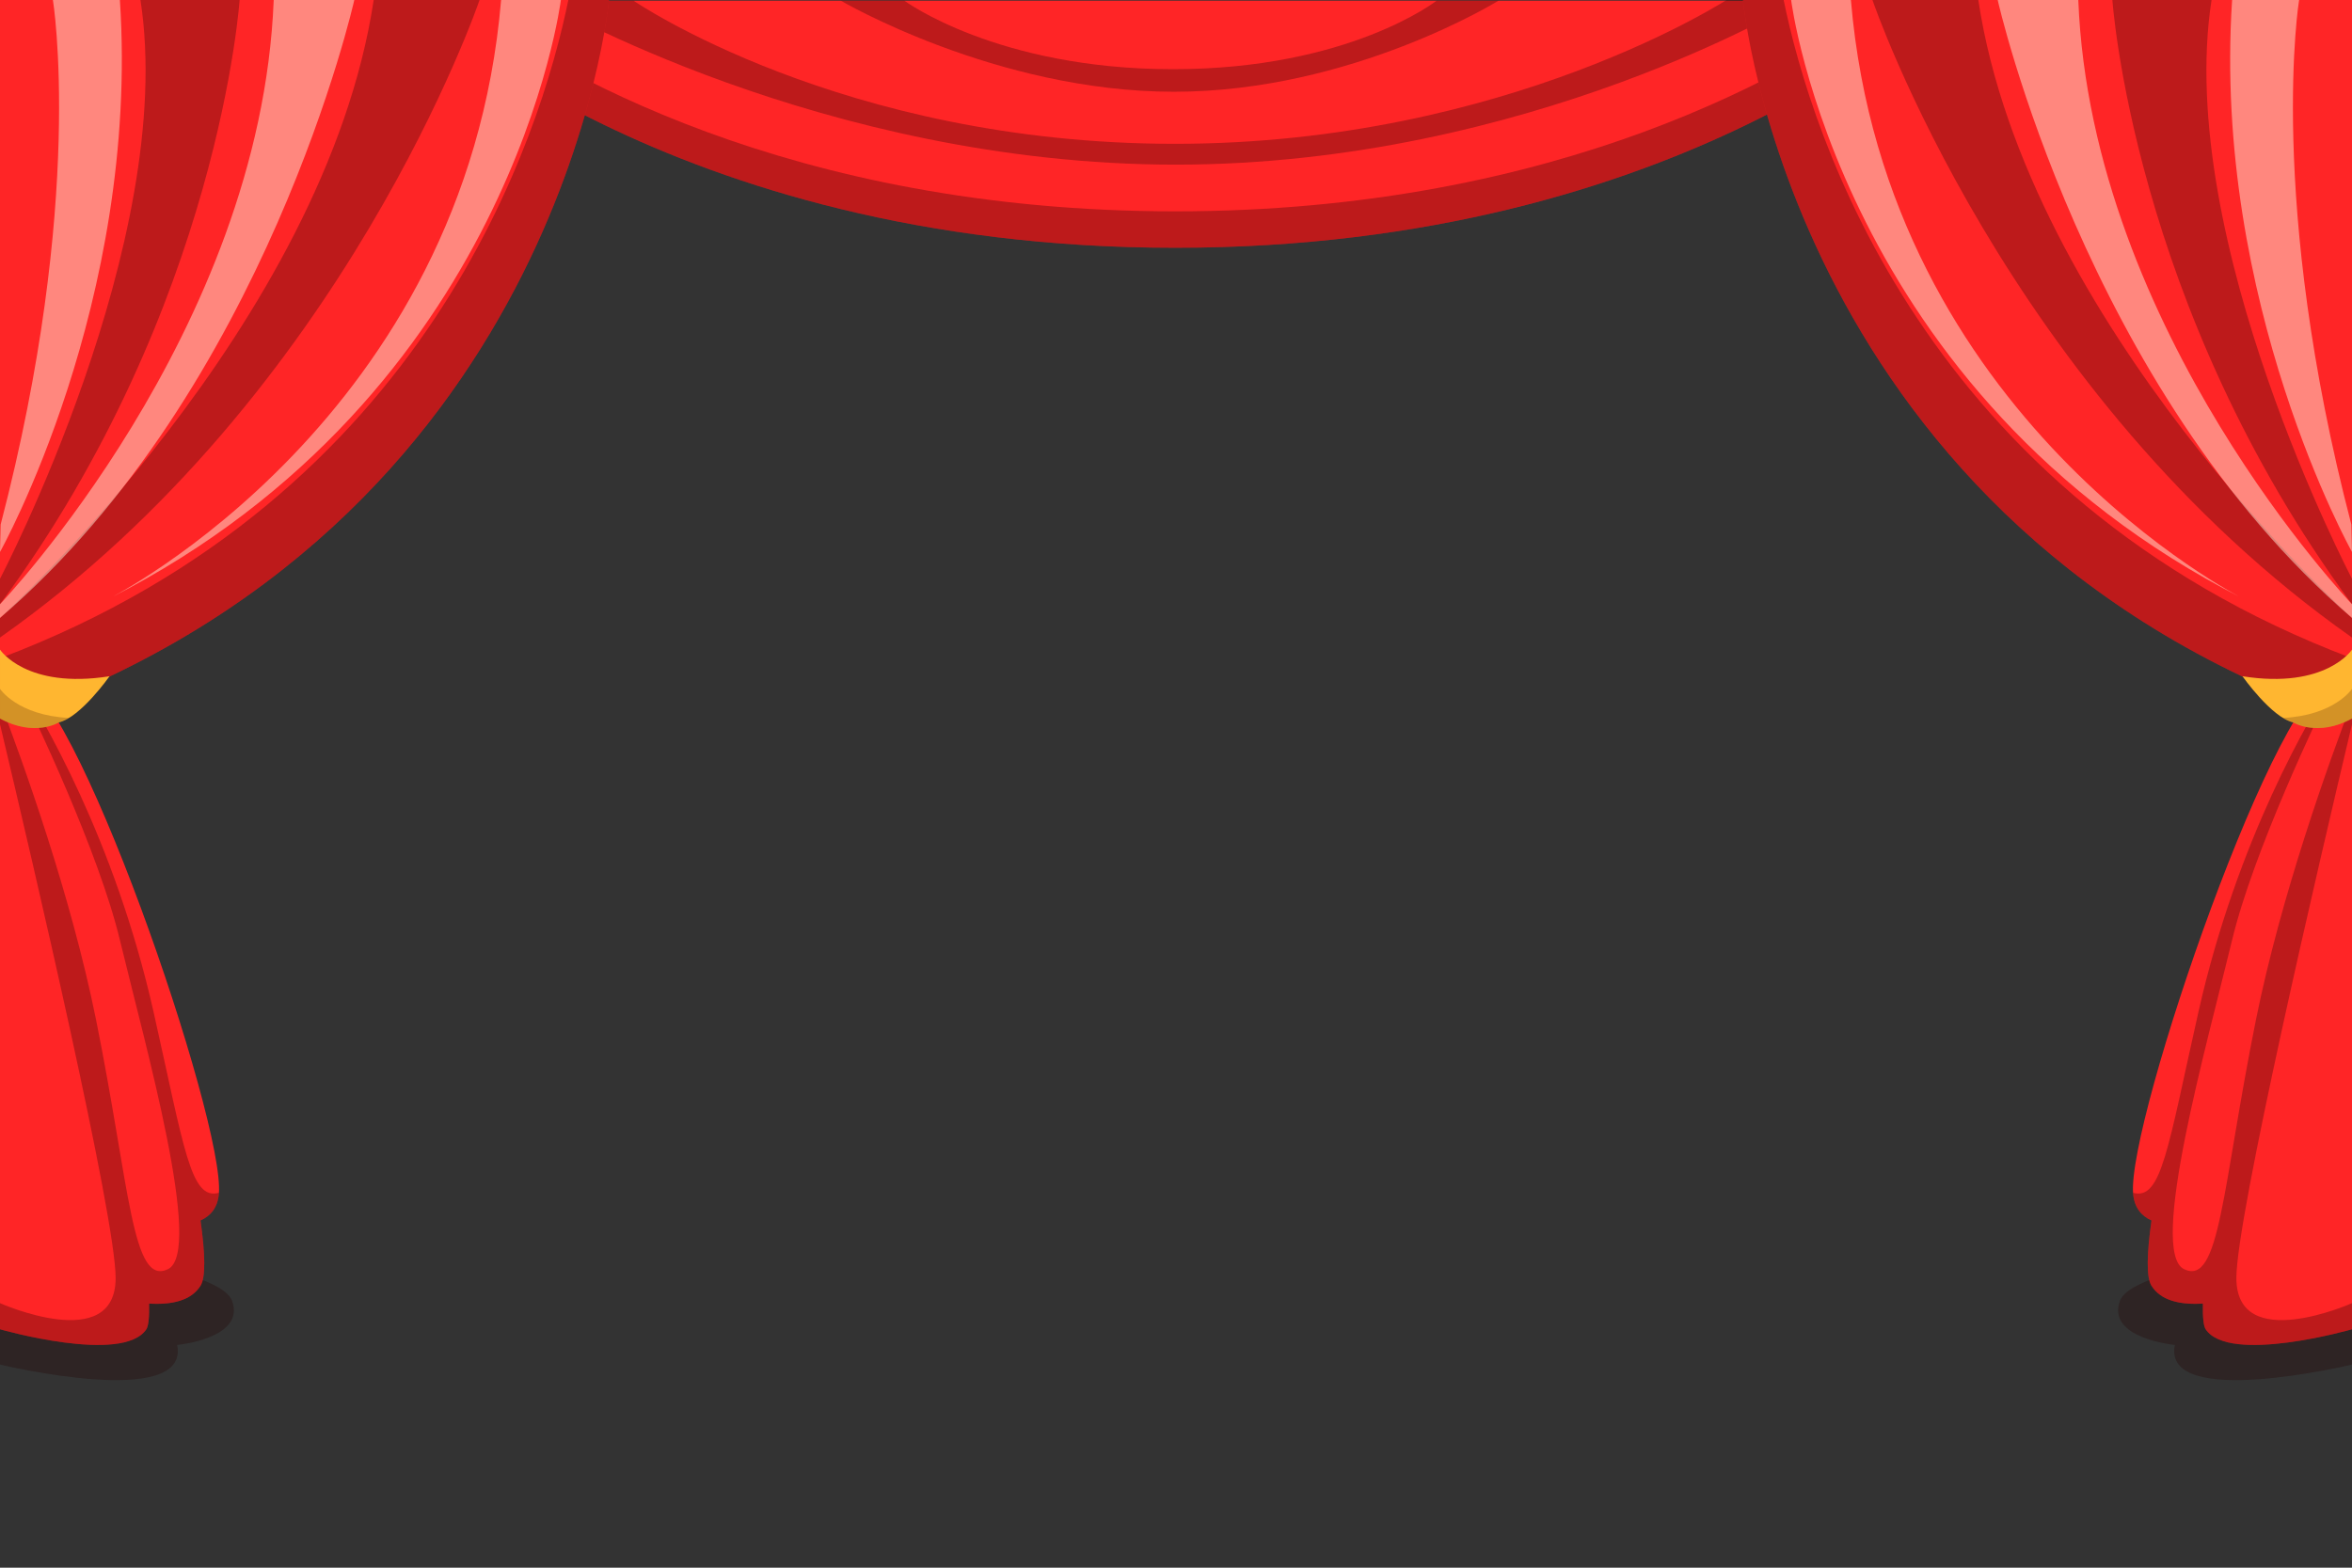 <?xml version="1.0" encoding="iso-8859-1"?>
<!-- Generator: Adobe Illustrator 22.0.0, SVG Export Plug-In . SVG Version: 6.00 Build 0)  -->
<svg version="1.1" id="Layer_1" xmlns="http://www.w3.org/2000/svg" xmlns:xlink="http://www.w3.org/1999/xlink" x="0px" y="0px"
	 viewBox="0 0 1200 800" style="enable-background:new 0 0 1200 800;" xml:space="preserve">
<rect x="0" y="0" width="1200" height="800" fill="#333333" stroke="none"/>
<g>
	<path style="fill-rule:evenodd;clip-rule:evenodd;fill:#FF2526;" d="M210.335,0.326c0,0,129.464,126.117,389.309,126.117
		c259.844,0,389.153-126.117,389.153-126.117H210.335z"/>
	<path style="opacity:0.3;fill-rule:evenodd;clip-rule:evenodd;fill:#240101;" d="M599.644,107.846
		c-196.938,0-318.981-72.443-366.531-107.52h-22.777c0,0,129.464,126.117,389.309,126.117
		c259.844,0,389.153-126.117,389.153-126.117h-22.755C918.535,35.402,796.58,107.846,599.644,107.846z"/>
	<path style="opacity:0.3;fill-rule:evenodd;clip-rule:evenodd;fill:#240101;" d="M276.718,0.326c0,0,143.056,83.691,323.151,83.691
		S918.11,0.327,918.11,0.327l-35.657-1.321c0,0-113.109,74.386-283.036,74.386c-169.926,0-276.209-73.064-276.209-73.064
		L276.718,0.326z"/>
	<path style="opacity:0.3;fill-rule:evenodd;clip-rule:evenodd;fill:#240101;" d="M461.387,0.327c0,0,47.139,34.986,137.096,34.986
		c89.955,0,134.501-34.986,134.501-34.986h31.57c0,0-74.818,46.497-165.64,46.497c-90.819,0-169.964-46.497-169.964-46.497H461.387z
		"/>
</g>
<path style="opacity:0.3;fill-rule:evenodd;clip-rule:evenodd;fill:#240101;" d="M0.001,696.338c0,0,97.104,23.334,90.383-10
	c0,0,35.277-3.334,27.944-22.667s-118.327-30-118.327-30V696.338z"/>
<path style="opacity:0.3;fill-rule:evenodd;clip-rule:evenodd;fill:#240101;" d="M1200.001,696.338c0,0-97.104,23.334-90.383-10
	c0,0-35.277-3.334-27.944-22.667c7.333-19.333,118.327-30,118.327-30V696.338z"/>
<g>
	<path style="fill-rule:evenodd;clip-rule:evenodd;fill:#FF2526;" d="M310.705,0c0,0-24.208,270.181-310.704,367.93V0L310.705,0z"/>
	<path style="opacity:0.3;fill-rule:evenodd;clip-rule:evenodd;fill:#240101;" d="M289.979,0
		C275.968,68.402,218.583,253.39,0.001,335.914v32.017C286.497,270.181,310.705,0,310.705,0H289.979z"/>
	<path style="opacity:0.3;fill-rule:evenodd;clip-rule:evenodd;fill:#240101;" d="M244.663,0c0,0-68.324,201.338-244.662,325.338
		v-10c0,0,165.662-149.677,190.662-315.338H244.663z"/>
	<path style="opacity:0.3;fill-rule:evenodd;clip-rule:evenodd;fill:#240101;" d="M122.332-0.995c0,0-9.993,157.333-122.331,309.333
		v-13c0,0,90.662-172.677,71.662-295.338L122.332-0.995z"/>
	<path style="fill-rule:evenodd;clip-rule:evenodd;fill:#FF2526;" d="M8.555,346.434c-1.735-0.418-3.277,0.18-4.593,1.896
		c-1.457-0.19-2.787,0.756-3.961,3.008v10v4v230.947v44.053v38c0,0,62.662,18,74.662,0c1.122-1.683,1.559-6.25,1.413-13.113
		c11.726,0.717,21.518-1.539,26.254-9.125c2.656-4.254,2.381-16.297-0.027-33.294c5.271-2.344,8.706-6.603,9.36-13.468
		C115.137,572.866,36.171,343.353,8.555,346.434z"/>
	<path style="opacity:0.3;fill-rule:evenodd;clip-rule:evenodd;fill:#240101;" d="M78.33,516.323
		c-19.826-88.063-57.015-150.83-69.288-169.911c-0.164,0.002-0.327,0.004-0.487,0.022c-0.2-0.048-0.398-0.08-0.594-0.101
		c9.988,20.409,42.4,88.444,53.206,133.339c12.837,53.334,42.856,159.233,24.496,168c-18.36,8.767-19.333-41.334-36.667-127.334
		C36.246,457.083,11.957,389.503,0.001,358.18v3.159v4v4.263c16.988,71.46,58.995,251.323,58.995,282.565
		c0,39.161-58.995,12.839-58.995,12.839v13.333c0,0,62.662,18,74.662,0c1.122-1.683,1.559-6.25,1.413-13.113
		c11.726,0.717,21.518-1.539,26.254-9.125c2.656-4.254,2.381-16.297-0.027-33.294c5.271-2.344,8.706-6.603,9.36-13.468
		c0.019-0.209,0.034-0.432,0.049-0.652C97.175,612.79,94.033,586.072,78.33,516.323z"/>
	<path style="opacity:0.5;fill-rule:evenodd;clip-rule:evenodd;fill:#FFEAD6;" d="M0.001,281.672c0,0,71.337-127.344,61.166-281.672
		H26.996c0,0,16.667,101.671-26.666,267.672L0.001,281.672z"/>
	<path style="opacity:0.5;fill-rule:evenodd;clip-rule:evenodd;fill:#FFEAD6;" d="M180.767,0c0,0-44.429,198.338-180.766,315.338v-7
		c0,0,132.984-139.005,139.65-308.338H180.767z"/>
	<path style="opacity:0.5;fill-rule:evenodd;clip-rule:evenodd;fill:#FFEAD6;" d="M286.163,0c0,0-25.051,200.838-230.275,305.338
		c0,0,181.775-91.677,199.775-305.338H286.163z"/>
	<g>
		<path style="fill-rule:evenodd;clip-rule:evenodd;fill:#FFB630;" d="M0.001,331.506c0,0,13.278,20.342,55.887,13.587
			c0,0-14.764,20.975-25.843,23.546c0,0-12.372,7.7-30.044-1.967V331.506z"/>
		<path style="opacity:0.2;fill-rule:evenodd;clip-rule:evenodd;fill:#240101;" d="M30.045,368.64
			c1.656-0.384,3.396-1.187,5.154-2.262c-26.362-1.331-35.198-14.852-35.198-14.852v15.147
			C17.673,376.339,30.045,368.64,30.045,368.64z"/>
	</g>
</g>
<g>
	<path style="fill-rule:evenodd;clip-rule:evenodd;fill:#FF2526;" d="M889.297,0c0,0,24.208,270.181,310.704,367.93V0L889.297,0z"/>
	<path style="opacity:0.3;fill-rule:evenodd;clip-rule:evenodd;fill:#240101;" d="M910.023,0
		c14.012,68.402,71.396,253.39,289.978,335.914v32.017C913.505,270.181,889.297,0,889.297,0H910.023z"/>
	<path style="opacity:0.3;fill-rule:evenodd;clip-rule:evenodd;fill:#240101;" d="M955.339,0c0,0,68.324,201.338,244.662,325.338
		v-10c0,0-165.662-149.677-190.662-315.338H955.339z"/>
	<path style="opacity:0.3;fill-rule:evenodd;clip-rule:evenodd;fill:#240101;" d="M1077.67-0.995c0,0,9.993,157.333,122.331,309.333
		v-13c0,0-90.662-172.677-71.662-295.338L1077.67-0.995z"/>
	<path style="fill-rule:evenodd;clip-rule:evenodd;fill:#FF2526;" d="M1191.447,346.434c1.735-0.418,3.277,0.18,4.593,1.896
		c1.457-0.19,2.787,0.756,3.961,3.008v10v4v230.947v44.053v38c0,0-62.662,18-74.662,0c-1.122-1.683-1.559-6.25-1.413-13.113
		c-11.726,0.717-21.518-1.539-26.254-9.125c-2.656-4.254-2.381-16.297,0.027-33.294c-5.271-2.344-8.706-6.603-9.36-13.468
		C1084.865,572.866,1163.831,343.353,1191.447,346.434z"/>
	<path style="opacity:0.3;fill-rule:evenodd;clip-rule:evenodd;fill:#240101;" d="M1121.672,516.323
		c19.826-88.063,57.015-150.83,69.288-169.911c0.164,0.002,0.327,0.004,0.487,0.022c0.2-0.048,0.398-0.08,0.594-0.101
		c-9.988,20.409-42.4,88.444-53.206,133.339c-12.837,53.334-42.856,159.233-24.496,168s19.333-41.334,36.667-127.334
		c12.75-63.255,37.039-130.835,48.995-162.159v3.159v4v4.263c-16.988,71.46-58.995,251.323-58.995,282.565
		c0,39.161,58.995,12.839,58.995,12.839v13.333c0,0-62.662,18-74.662,0c-1.122-1.683-1.559-6.25-1.413-13.113
		c-11.726,0.717-21.518-1.539-26.254-9.125c-2.656-4.254-2.381-16.297,0.027-33.294c-5.271-2.344-8.706-6.603-9.36-13.468
		c-0.019-0.209-0.034-0.432-0.049-0.652C1102.827,612.79,1105.969,586.072,1121.672,516.323z"/>
	<path style="opacity:0.5;fill-rule:evenodd;clip-rule:evenodd;fill:#FFEAD6;" d="M1200.001,281.672
		c0,0-71.337-127.344-61.166-281.672h34.171c0,0-16.667,101.671,26.666,267.672L1200.001,281.672z"/>
	<path style="opacity:0.5;fill-rule:evenodd;clip-rule:evenodd;fill:#FFEAD6;" d="M1019.235,0c0,0,44.429,198.338,180.766,315.338
		v-7c0,0-132.984-139.005-139.65-308.338H1019.235z"/>
	<path style="opacity:0.5;fill-rule:evenodd;clip-rule:evenodd;fill:#FFEAD6;" d="M913.839,0c0,0,25.051,200.838,230.275,305.338
		c0,0-181.775-91.677-199.775-305.338H913.839z"/>
	<g>
		<path style="fill-rule:evenodd;clip-rule:evenodd;fill:#FFB630;" d="M1200.001,331.506c0,0-13.278,20.342-55.887,13.587
			c0,0,14.764,20.975,25.843,23.546c0,0,12.372,7.7,30.044-1.967V331.506z"/>
		<path style="opacity:0.2;fill-rule:evenodd;clip-rule:evenodd;fill:#240101;" d="M1169.957,368.64
			c-1.656-0.384-3.396-1.187-5.154-2.262c26.362-1.331,35.198-14.852,35.198-14.852v15.147
			C1182.329,376.339,1169.957,368.64,1169.957,368.64z"/>
	</g>
</g>
<g>
</g>
<g>
</g>
<g>
</g>
<g>
</g>
<g>
</g>
<g>
</g>
<g>
</g>
<g>
</g>
<g>
</g>
<g>
</g>
<g>
</g>
<g>
</g>
<g>
</g>
<g>
</g>
<g>
</g>
</svg>
